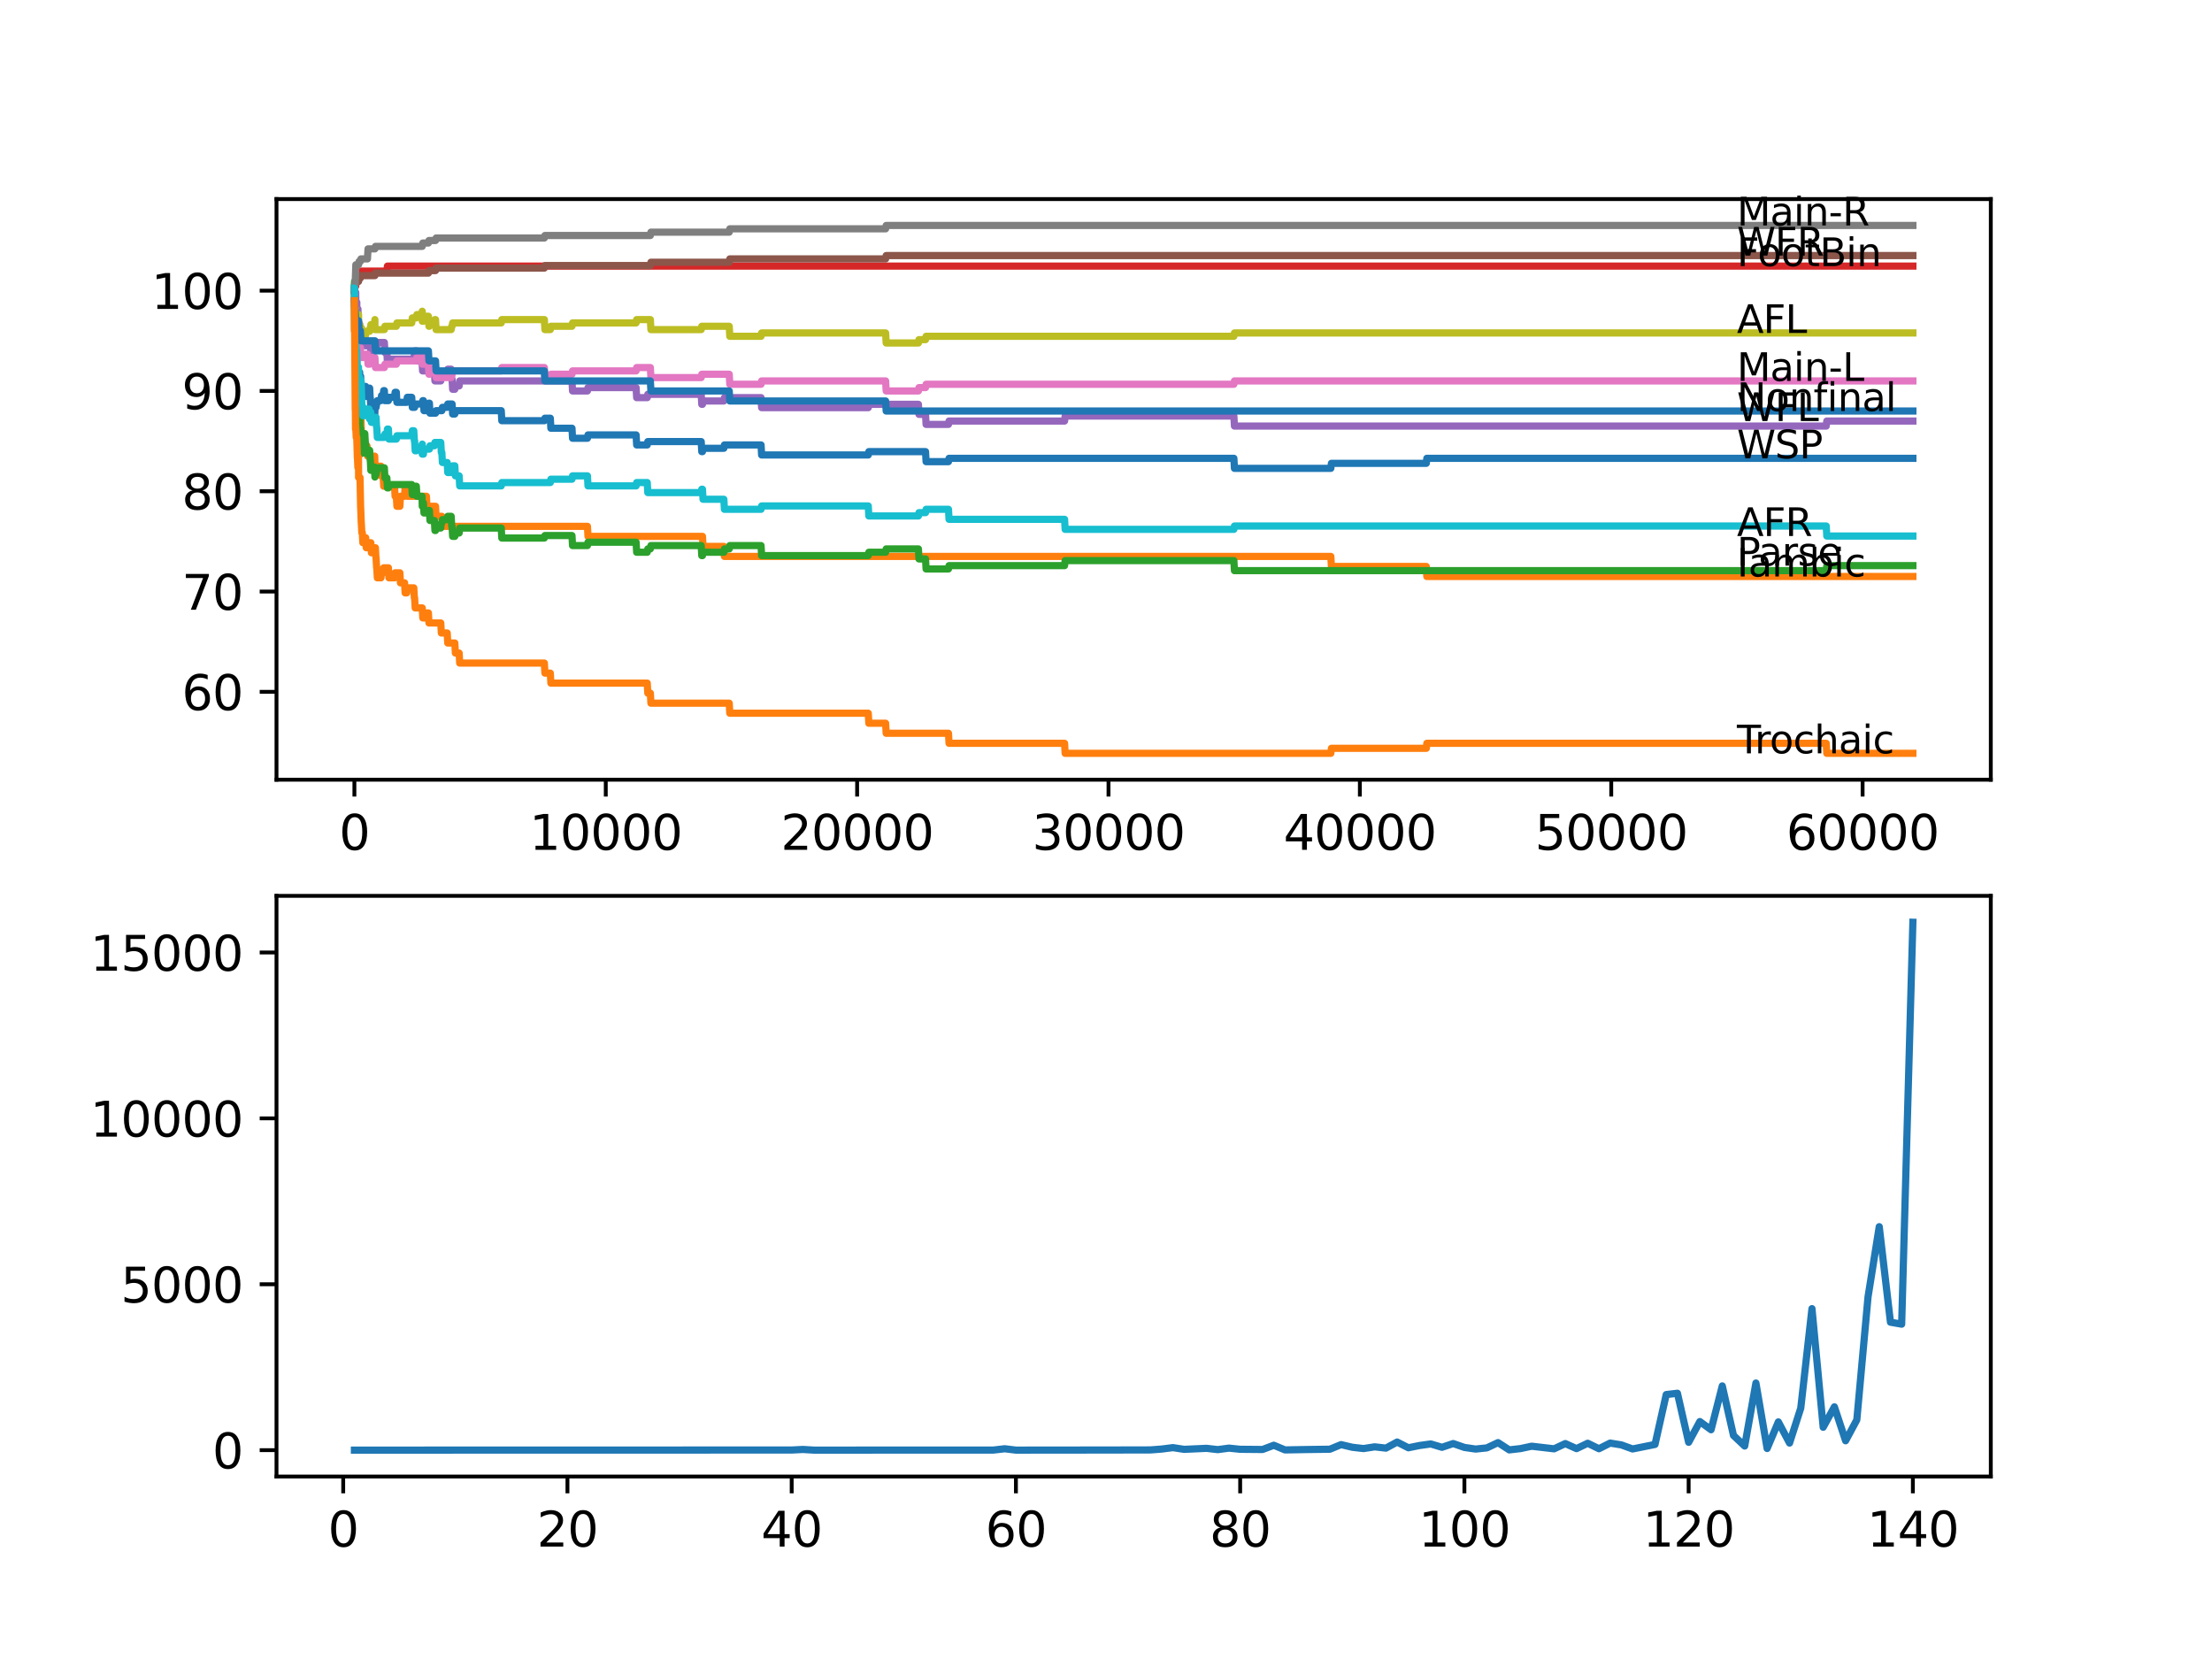 <?xml version="1.0" encoding="utf-8" standalone="no"?>
<!DOCTYPE svg PUBLIC "-//W3C//DTD SVG 1.1//EN"
  "http://www.w3.org/Graphics/SVG/1.1/DTD/svg11.dtd">
<svg xmlns:xlink="http://www.w3.org/1999/xlink" width="460.8pt" height="345.6pt" viewBox="0 0 460.8 345.6" xmlns="http://www.w3.org/2000/svg" version="1.1">
 <defs>
  <style type="text/css">*{stroke-linejoin: round; stroke-linecap: butt}</style>
 </defs>
 <g id="figure_1">
  <g id="patch_1">
   <path d="M 0 345.6 
L 460.8 345.6 
L 460.8 0 
L 0 0 
z
" style="fill: #ffffff"/>
  </g>
  <g id="axes_1">
   <g id="patch_2">
    <path d="M 57.6 162.432 
L 414.72 162.432 
L 414.72 41.472 
L 57.6 41.472 
z
" style="fill: #ffffff"/>
   </g>
   <g id="matplotlib.axis_1">
    <g id="xtick_1">
     <g id="line2d_1">
      <defs>
       <path id="m0fd66984e5" d="M 0 0 
L 0 3.5 
" style="stroke: #000000; stroke-width: 0.8"/>
      </defs>
      <g>
       <use xlink:href="#m0fd66984e5" x="73.827" y="162.432" style="stroke: #000000; stroke-width: 0.8"/>
      </g>
     </g>
     <g id="text_1">
      <!-- 0 -->
      <g transform="translate(70.646 177.03)scale(0.1 -0.1)">
       <defs>
        <path id="DejaVuSans-30" d="M 2034 4250 
Q 1547 4250 1301 3770 
Q 1056 3291 1056 2328 
Q 1056 1369 1301 889 
Q 1547 409 2034 409 
Q 2525 409 2770 889 
Q 3016 1369 3016 2328 
Q 3016 3291 2770 3770 
Q 2525 4250 2034 4250 
z
M 2034 4750 
Q 2819 4750 3233 4129 
Q 3647 3509 3647 2328 
Q 3647 1150 3233 529 
Q 2819 -91 2034 -91 
Q 1250 -91 836 529 
Q 422 1150 422 2328 
Q 422 3509 836 4129 
Q 1250 4750 2034 4750 
z
" transform="scale(0.016)"/>
       </defs>
       <use xlink:href="#DejaVuSans-30"/>
      </g>
     </g>
    </g>
    <g id="xtick_2">
     <g id="line2d_2">
      <g>
       <use xlink:href="#m0fd66984e5" x="126.192" y="162.432" style="stroke: #000000; stroke-width: 0.8"/>
      </g>
     </g>
     <g id="text_2">
      <!-- 10000 -->
      <g transform="translate(110.286 177.03)scale(0.1 -0.1)">
       <defs>
        <path id="DejaVuSans-31" d="M 794 531 
L 1825 531 
L 1825 4091 
L 703 3866 
L 703 4441 
L 1819 4666 
L 2450 4666 
L 2450 531 
L 3481 531 
L 3481 0 
L 794 0 
L 794 531 
z
" transform="scale(0.016)"/>
       </defs>
       <use xlink:href="#DejaVuSans-31"/>
       <use xlink:href="#DejaVuSans-30" x="63.623"/>
       <use xlink:href="#DejaVuSans-30" x="127.246"/>
       <use xlink:href="#DejaVuSans-30" x="190.869"/>
       <use xlink:href="#DejaVuSans-30" x="254.492"/>
      </g>
     </g>
    </g>
    <g id="xtick_3">
     <g id="line2d_3">
      <g>
       <use xlink:href="#m0fd66984e5" x="178.556" y="162.432" style="stroke: #000000; stroke-width: 0.8"/>
      </g>
     </g>
     <g id="text_3">
      <!-- 20000 -->
      <g transform="translate(162.65 177.03)scale(0.1 -0.1)">
       <defs>
        <path id="DejaVuSans-32" d="M 1228 531 
L 3431 531 
L 3431 0 
L 469 0 
L 469 531 
Q 828 903 1448 1529 
Q 2069 2156 2228 2338 
Q 2531 2678 2651 2914 
Q 2772 3150 2772 3378 
Q 2772 3750 2511 3984 
Q 2250 4219 1831 4219 
Q 1534 4219 1204 4116 
Q 875 4013 500 3803 
L 500 4441 
Q 881 4594 1212 4672 
Q 1544 4750 1819 4750 
Q 2544 4750 2975 4387 
Q 3406 4025 3406 3419 
Q 3406 3131 3298 2873 
Q 3191 2616 2906 2266 
Q 2828 2175 2409 1742 
Q 1991 1309 1228 531 
z
" transform="scale(0.016)"/>
       </defs>
       <use xlink:href="#DejaVuSans-32"/>
       <use xlink:href="#DejaVuSans-30" x="63.623"/>
       <use xlink:href="#DejaVuSans-30" x="127.246"/>
       <use xlink:href="#DejaVuSans-30" x="190.869"/>
       <use xlink:href="#DejaVuSans-30" x="254.492"/>
      </g>
     </g>
    </g>
    <g id="xtick_4">
     <g id="line2d_4">
      <g>
       <use xlink:href="#m0fd66984e5" x="230.921" y="162.432" style="stroke: #000000; stroke-width: 0.8"/>
      </g>
     </g>
     <g id="text_4">
      <!-- 30000 -->
      <g transform="translate(215.015 177.03)scale(0.1 -0.1)">
       <defs>
        <path id="DejaVuSans-33" d="M 2597 2516 
Q 3050 2419 3304 2112 
Q 3559 1806 3559 1356 
Q 3559 666 3084 287 
Q 2609 -91 1734 -91 
Q 1441 -91 1130 -33 
Q 819 25 488 141 
L 488 750 
Q 750 597 1062 519 
Q 1375 441 1716 441 
Q 2309 441 2620 675 
Q 2931 909 2931 1356 
Q 2931 1769 2642 2001 
Q 2353 2234 1838 2234 
L 1294 2234 
L 1294 2753 
L 1863 2753 
Q 2328 2753 2575 2939 
Q 2822 3125 2822 3475 
Q 2822 3834 2567 4026 
Q 2313 4219 1838 4219 
Q 1578 4219 1281 4162 
Q 984 4106 628 3988 
L 628 4550 
Q 988 4650 1302 4700 
Q 1616 4750 1894 4750 
Q 2613 4750 3031 4423 
Q 3450 4097 3450 3541 
Q 3450 3153 3228 2886 
Q 3006 2619 2597 2516 
z
" transform="scale(0.016)"/>
       </defs>
       <use xlink:href="#DejaVuSans-33"/>
       <use xlink:href="#DejaVuSans-30" x="63.623"/>
       <use xlink:href="#DejaVuSans-30" x="127.246"/>
       <use xlink:href="#DejaVuSans-30" x="190.869"/>
       <use xlink:href="#DejaVuSans-30" x="254.492"/>
      </g>
     </g>
    </g>
    <g id="xtick_5">
     <g id="line2d_5">
      <g>
       <use xlink:href="#m0fd66984e5" x="283.285" y="162.432" style="stroke: #000000; stroke-width: 0.8"/>
      </g>
     </g>
     <g id="text_5">
      <!-- 40000 -->
      <g transform="translate(267.379 177.03)scale(0.1 -0.1)">
       <defs>
        <path id="DejaVuSans-34" d="M 2419 4116 
L 825 1625 
L 2419 1625 
L 2419 4116 
z
M 2253 4666 
L 3047 4666 
L 3047 1625 
L 3713 1625 
L 3713 1100 
L 3047 1100 
L 3047 0 
L 2419 0 
L 2419 1100 
L 313 1100 
L 313 1709 
L 2253 4666 
z
" transform="scale(0.016)"/>
       </defs>
       <use xlink:href="#DejaVuSans-34"/>
       <use xlink:href="#DejaVuSans-30" x="63.623"/>
       <use xlink:href="#DejaVuSans-30" x="127.246"/>
       <use xlink:href="#DejaVuSans-30" x="190.869"/>
       <use xlink:href="#DejaVuSans-30" x="254.492"/>
      </g>
     </g>
    </g>
    <g id="xtick_6">
     <g id="line2d_6">
      <g>
       <use xlink:href="#m0fd66984e5" x="335.65" y="162.432" style="stroke: #000000; stroke-width: 0.8"/>
      </g>
     </g>
     <g id="text_6">
      <!-- 50000 -->
      <g transform="translate(319.744 177.03)scale(0.1 -0.1)">
       <defs>
        <path id="DejaVuSans-35" d="M 691 4666 
L 3169 4666 
L 3169 4134 
L 1269 4134 
L 1269 2991 
Q 1406 3038 1543 3061 
Q 1681 3084 1819 3084 
Q 2600 3084 3056 2656 
Q 3513 2228 3513 1497 
Q 3513 744 3044 326 
Q 2575 -91 1722 -91 
Q 1428 -91 1123 -41 
Q 819 9 494 109 
L 494 744 
Q 775 591 1075 516 
Q 1375 441 1709 441 
Q 2250 441 2565 725 
Q 2881 1009 2881 1497 
Q 2881 1984 2565 2268 
Q 2250 2553 1709 2553 
Q 1456 2553 1204 2497 
Q 953 2441 691 2322 
L 691 4666 
z
" transform="scale(0.016)"/>
       </defs>
       <use xlink:href="#DejaVuSans-35"/>
       <use xlink:href="#DejaVuSans-30" x="63.623"/>
       <use xlink:href="#DejaVuSans-30" x="127.246"/>
       <use xlink:href="#DejaVuSans-30" x="190.869"/>
       <use xlink:href="#DejaVuSans-30" x="254.492"/>
      </g>
     </g>
    </g>
    <g id="xtick_7">
     <g id="line2d_7">
      <g>
       <use xlink:href="#m0fd66984e5" x="388.014" y="162.432" style="stroke: #000000; stroke-width: 0.8"/>
      </g>
     </g>
     <g id="text_7">
      <!-- 60000 -->
      <g transform="translate(372.108 177.03)scale(0.1 -0.1)">
       <defs>
        <path id="DejaVuSans-36" d="M 2113 2584 
Q 1688 2584 1439 2293 
Q 1191 2003 1191 1497 
Q 1191 994 1439 701 
Q 1688 409 2113 409 
Q 2538 409 2786 701 
Q 3034 994 3034 1497 
Q 3034 2003 2786 2293 
Q 2538 2584 2113 2584 
z
M 3366 4563 
L 3366 3988 
Q 3128 4100 2886 4159 
Q 2644 4219 2406 4219 
Q 1781 4219 1451 3797 
Q 1122 3375 1075 2522 
Q 1259 2794 1537 2939 
Q 1816 3084 2150 3084 
Q 2853 3084 3261 2657 
Q 3669 2231 3669 1497 
Q 3669 778 3244 343 
Q 2819 -91 2113 -91 
Q 1303 -91 875 529 
Q 447 1150 447 2328 
Q 447 3434 972 4092 
Q 1497 4750 2381 4750 
Q 2619 4750 2861 4703 
Q 3103 4656 3366 4563 
z
" transform="scale(0.016)"/>
       </defs>
       <use xlink:href="#DejaVuSans-36"/>
       <use xlink:href="#DejaVuSans-30" x="63.623"/>
       <use xlink:href="#DejaVuSans-30" x="127.246"/>
       <use xlink:href="#DejaVuSans-30" x="190.869"/>
       <use xlink:href="#DejaVuSans-30" x="254.492"/>
      </g>
     </g>
    </g>
   </g>
   <g id="matplotlib.axis_2">
    <g id="ytick_1">
     <g id="line2d_8">
      <defs>
       <path id="me32ba05199" d="M 0 0 
L -3.5 0 
" style="stroke: #000000; stroke-width: 0.8"/>
      </defs>
      <g>
       <use xlink:href="#me32ba05199" x="57.6" y="144.12" style="stroke: #000000; stroke-width: 0.8"/>
      </g>
     </g>
     <g id="text_8">
      <!-- 60 -->
      <g transform="translate(37.875 147.919)scale(0.1 -0.1)">
       <use xlink:href="#DejaVuSans-36"/>
       <use xlink:href="#DejaVuSans-30" x="63.623"/>
      </g>
     </g>
    </g>
    <g id="ytick_2">
     <g id="line2d_9">
      <g>
       <use xlink:href="#me32ba05199" x="57.6" y="123.227" style="stroke: #000000; stroke-width: 0.8"/>
      </g>
     </g>
     <g id="text_9">
      <!-- 70 -->
      <g transform="translate(37.875 127.027)scale(0.1 -0.1)">
       <defs>
        <path id="DejaVuSans-37" d="M 525 4666 
L 3525 4666 
L 3525 4397 
L 1831 0 
L 1172 0 
L 2766 4134 
L 525 4134 
L 525 4666 
z
" transform="scale(0.016)"/>
       </defs>
       <use xlink:href="#DejaVuSans-37"/>
       <use xlink:href="#DejaVuSans-30" x="63.623"/>
      </g>
     </g>
    </g>
    <g id="ytick_3">
     <g id="line2d_10">
      <g>
       <use xlink:href="#me32ba05199" x="57.6" y="102.335" style="stroke: #000000; stroke-width: 0.8"/>
      </g>
     </g>
     <g id="text_10">
      <!-- 80 -->
      <g transform="translate(37.875 106.134)scale(0.1 -0.1)">
       <defs>
        <path id="DejaVuSans-38" d="M 2034 2216 
Q 1584 2216 1326 1975 
Q 1069 1734 1069 1313 
Q 1069 891 1326 650 
Q 1584 409 2034 409 
Q 2484 409 2743 651 
Q 3003 894 3003 1313 
Q 3003 1734 2745 1975 
Q 2488 2216 2034 2216 
z
M 1403 2484 
Q 997 2584 770 2862 
Q 544 3141 544 3541 
Q 544 4100 942 4425 
Q 1341 4750 2034 4750 
Q 2731 4750 3128 4425 
Q 3525 4100 3525 3541 
Q 3525 3141 3298 2862 
Q 3072 2584 2669 2484 
Q 3125 2378 3379 2068 
Q 3634 1759 3634 1313 
Q 3634 634 3220 271 
Q 2806 -91 2034 -91 
Q 1263 -91 848 271 
Q 434 634 434 1313 
Q 434 1759 690 2068 
Q 947 2378 1403 2484 
z
M 1172 3481 
Q 1172 3119 1398 2916 
Q 1625 2713 2034 2713 
Q 2441 2713 2670 2916 
Q 2900 3119 2900 3481 
Q 2900 3844 2670 4047 
Q 2441 4250 2034 4250 
Q 1625 4250 1398 4047 
Q 1172 3844 1172 3481 
z
" transform="scale(0.016)"/>
       </defs>
       <use xlink:href="#DejaVuSans-38"/>
       <use xlink:href="#DejaVuSans-30" x="63.623"/>
      </g>
     </g>
    </g>
    <g id="ytick_4">
     <g id="line2d_11">
      <g>
       <use xlink:href="#me32ba05199" x="57.6" y="81.443" style="stroke: #000000; stroke-width: 0.8"/>
      </g>
     </g>
     <g id="text_11">
      <!-- 90 -->
      <g transform="translate(37.875 85.242)scale(0.1 -0.1)">
       <defs>
        <path id="DejaVuSans-39" d="M 703 97 
L 703 672 
Q 941 559 1184 500 
Q 1428 441 1663 441 
Q 2288 441 2617 861 
Q 2947 1281 2994 2138 
Q 2813 1869 2534 1725 
Q 2256 1581 1919 1581 
Q 1219 1581 811 2004 
Q 403 2428 403 3163 
Q 403 3881 828 4315 
Q 1253 4750 1959 4750 
Q 2769 4750 3195 4129 
Q 3622 3509 3622 2328 
Q 3622 1225 3098 567 
Q 2575 -91 1691 -91 
Q 1453 -91 1209 -44 
Q 966 3 703 97 
z
M 1959 2075 
Q 2384 2075 2632 2365 
Q 2881 2656 2881 3163 
Q 2881 3666 2632 3958 
Q 2384 4250 1959 4250 
Q 1534 4250 1286 3958 
Q 1038 3666 1038 3163 
Q 1038 2656 1286 2365 
Q 1534 2075 1959 2075 
z
" transform="scale(0.016)"/>
       </defs>
       <use xlink:href="#DejaVuSans-39"/>
       <use xlink:href="#DejaVuSans-30" x="63.623"/>
      </g>
     </g>
    </g>
    <g id="ytick_5">
     <g id="line2d_12">
      <g>
       <use xlink:href="#me32ba05199" x="57.6" y="60.55" style="stroke: #000000; stroke-width: 0.8"/>
      </g>
     </g>
     <g id="text_12">
      <!-- 100 -->
      <g transform="translate(31.512 64.349)scale(0.1 -0.1)">
       <use xlink:href="#DejaVuSans-31"/>
       <use xlink:href="#DejaVuSans-30" x="63.623"/>
       <use xlink:href="#DejaVuSans-30" x="127.246"/>
      </g>
     </g>
    </g>
   </g>
   <g id="line2d_13">
    <path d="M 73.833 60.55 
L 73.838 60.55 
L 73.854 59.332 
L 73.896 64.485 
L 73.917 63.44 
L 74.032 71.275 
L 74.042 70.23 
L 74.047 70.23 
L 74.053 69.534 
L 74.1 77.195 
L 74.105 77.195 
L 74.11 77.195 
L 74.157 74.061 
L 74.225 75.453 
L 74.314 75.453 
L 74.325 74.061 
L 74.335 78.239 
L 74.409 77.543 
L 74.43 77.543 
L 74.545 79.632 
L 74.555 79.632 
L 74.676 77.543 
L 74.922 77.543 
L 74.964 79.632 
L 75.032 78.936 
L 75.074 78.936 
L 75.137 78.413 
L 75.142 80.502 
L 75.168 80.502 
L 75.189 80.502 
L 75.21 79.458 
L 75.215 81.547 
L 75.294 81.547 
L 75.87 81.547 
L 75.985 80.502 
L 76.179 80.502 
L 76.294 82.592 
L 76.467 82.592 
L 76.582 81.547 
L 76.87 81.547 
L 76.985 80.851 
L 77.006 80.851 
L 77.121 82.94 
L 77.147 82.94 
L 77.252 85.029 
L 77.257 84.333 
L 78.027 84.333 
L 78.064 86.422 
L 78.137 84.855 
L 78.341 84.855 
L 78.457 84.159 
L 78.488 84.159 
L 78.603 83.462 
L 79.362 83.462 
L 79.478 82.418 
L 79.818 82.418 
L 79.933 81.373 
L 80.069 81.373 
L 80.185 83.462 
L 80.912 83.462 
L 81.028 82.766 
L 82.19 82.766 
L 82.305 81.721 
L 82.567 81.721 
L 82.682 83.81 
L 84.73 83.81 
L 84.845 82.766 
L 85.772 82.766 
L 85.887 84.855 
L 86.374 84.855 
L 86.489 84.159 
L 87.961 84.159 
L 88.076 83.462 
L 88.207 83.462 
L 88.322 85.551 
L 88.83 85.551 
L 88.945 84.507 
L 89.244 84.507 
L 89.359 83.985 
L 89.453 83.985 
L 89.568 86.074 
L 90.731 86.074 
L 90.846 85.551 
L 92.045 85.551 
L 92.16 84.855 
L 93.16 84.855 
L 93.276 84.159 
L 94.176 84.159 
L 94.292 86.248 
L 94.747 86.248 
L 94.862 85.551 
L 104.419 85.551 
L 104.534 87.641 
L 113.399 87.641 
L 113.515 87.118 
L 114.64 87.118 
L 114.756 89.208 
L 119.154 89.208 
L 119.269 91.297 
L 122.375 91.297 
L 122.49 90.6 
L 132.512 90.6 
L 132.628 92.69 
L 134.832 92.69 
L 134.947 91.993 
L 146.075 91.993 
L 146.19 94.083 
L 146.337 94.083 
L 146.452 93.386 
L 150.793 93.386 
L 150.908 92.69 
L 158.543 92.69 
L 158.658 94.779 
L 180.876 94.779 
L 180.991 94.083 
L 192.805 94.083 
L 192.92 96.172 
L 197.586 96.172 
L 197.701 95.475 
L 257.04 95.475 
L 257.156 97.565 
L 277.237 97.565 
L 277.353 96.52 
L 297.12 96.52 
L 297.235 95.475 
L 398.487 95.475 
L 398.487 95.475 
" clip-path="url(#pbbe4f47144)" style="fill: none; stroke: #1f77b4; stroke-width: 1.5; stroke-linecap: square"/>
   </g>
   <g id="line2d_14">
    <path d="M 73.833 60.028 
L 73.838 60.028 
L 73.958 71.345 
L 73.969 69.255 
L 74.006 69.255 
L 74.142 79.702 
L 74.152 79.702 
L 74.205 85.969 
L 74.273 83.88 
L 74.377 83.88 
L 74.383 85.969 
L 74.466 81.094 
L 74.477 81.094 
L 74.487 81.094 
L 74.608 85.273 
L 74.65 85.273 
L 74.765 87.362 
L 74.917 87.362 
L 75 91.541 
L 75.032 89.451 
L 75.063 89.451 
L 75.178 87.362 
L 75.189 87.362 
L 75.309 91.541 
L 75.87 91.541 
L 75.985 93.63 
L 76.179 93.63 
L 76.294 92.933 
L 76.467 92.933 
L 76.582 95.023 
L 78.064 95.023 
L 78.184 99.201 
L 78.2 99.201 
L 78.315 97.112 
L 79.362 97.112 
L 79.478 99.201 
L 79.818 99.201 
L 79.933 101.29 
L 82.19 101.29 
L 82.305 103.38 
L 82.567 103.38 
L 82.682 105.469 
L 83.3 105.469 
L 83.415 103.38 
L 84.279 103.38 
L 84.395 101.29 
L 84.73 101.29 
L 84.845 103.38 
L 88.83 103.38 
L 88.945 105.469 
L 90.731 105.469 
L 90.846 107.558 
L 92.045 107.558 
L 92.16 109.647 
L 122.375 109.647 
L 122.49 111.737 
L 146.337 111.737 
L 146.452 113.826 
L 150.793 113.826 
L 150.908 115.915 
L 277.237 115.915 
L 277.353 118.004 
L 297.12 118.004 
L 297.235 120.094 
L 398.487 120.094 
L 398.487 120.094 
" clip-path="url(#pbbe4f47144)" style="fill: none; stroke: #ff7f0e; stroke-width: 1.5; stroke-linecap: square"/>
   </g>
   <g id="line2d_15">
    <path d="M 73.833 60.55 
L 73.859 58.635 
L 73.89 65.251 
L 73.99 68.385 
L 73.927 64.206 
L 74.006 67.688 
L 74.026 67.166 
L 74.058 70.648 
L 74.068 70.648 
L 74.184 78.309 
L 74.194 77.612 
L 74.314 77.612 
L 74.325 76.22 
L 74.335 80.398 
L 74.409 79.702 
L 74.43 79.702 
L 74.555 85.969 
L 74.566 85.969 
L 74.681 90.148 
L 74.796 88.407 
L 74.917 88.407 
L 74.922 86.318 
L 74.98 89.8 
L 75.021 89.8 
L 75.074 89.8 
L 75.137 89.277 
L 75.142 91.367 
L 75.168 91.367 
L 75.21 91.367 
L 75.262 94.5 
L 75.32 91.367 
L 75.472 91.367 
L 75.587 90.322 
L 75.995 90.322 
L 76.111 92.411 
L 76.179 92.411 
L 76.294 94.5 
L 76.87 94.5 
L 76.985 93.804 
L 77.006 93.804 
L 77.121 95.893 
L 77.147 95.893 
L 77.252 97.982 
L 77.257 97.286 
L 78.027 97.286 
L 78.1 99.375 
L 78.137 98.853 
L 78.341 98.853 
L 78.457 98.157 
L 78.488 98.157 
L 78.603 97.46 
L 80.069 97.46 
L 80.185 99.549 
L 80.593 99.549 
L 80.708 101.639 
L 80.912 101.639 
L 81.028 100.942 
L 85.772 100.942 
L 85.887 103.031 
L 86.201 103.031 
L 86.316 101.987 
L 86.374 101.987 
L 86.489 101.29 
L 86.73 101.29 
L 86.845 103.38 
L 87.919 103.38 
L 87.961 105.469 
L 88.029 104.772 
L 88.207 104.772 
L 88.322 106.862 
L 89.244 106.862 
L 89.359 106.339 
L 89.453 106.339 
L 89.568 108.429 
L 90.49 108.429 
L 90.605 110.518 
L 90.731 110.518 
L 90.846 109.996 
L 91.82 109.996 
L 91.935 108.951 
L 92.045 108.951 
L 92.16 108.255 
L 93.16 108.255 
L 93.276 107.558 
L 93.988 107.558 
L 94.103 109.647 
L 94.176 109.647 
L 94.292 111.737 
L 94.747 111.737 
L 94.862 111.04 
L 95.648 111.04 
L 95.763 109.996 
L 104.419 109.996 
L 104.534 112.085 
L 113.399 112.085 
L 113.515 111.563 
L 119.154 111.563 
L 119.269 113.652 
L 122.375 113.652 
L 122.49 112.955 
L 132.512 112.955 
L 132.628 115.045 
L 134.832 115.045 
L 134.947 114.348 
L 135.481 114.348 
L 135.597 113.652 
L 146.075 113.652 
L 146.19 115.741 
L 146.337 115.741 
L 146.452 115.045 
L 150.793 115.045 
L 150.908 114.348 
L 151.913 114.348 
L 152.029 113.652 
L 158.543 113.652 
L 158.658 115.741 
L 180.876 115.741 
L 180.991 115.045 
L 184.489 115.045 
L 184.605 114.348 
L 191.323 114.348 
L 191.438 116.437 
L 192.805 116.437 
L 192.92 118.527 
L 197.586 118.527 
L 197.701 117.83 
L 221.773 117.83 
L 221.888 116.786 
L 257.04 116.786 
L 257.156 118.875 
L 380.437 118.875 
L 380.552 117.83 
L 398.487 117.83 
L 398.487 117.83 
" clip-path="url(#pbbe4f47144)" style="fill: none; stroke: #2ca02c; stroke-width: 1.5; stroke-linecap: square"/>
   </g>
   <g id="line2d_16">
    <path d="M 73.833 60.55 
L 73.859 60.55 
L 73.979 59.61 
L 74.105 59.61 
L 74.22 58.565 
L 74.566 58.565 
L 74.681 57.521 
L 75.241 57.521 
L 75.357 56.476 
L 80.593 56.476 
L 80.708 55.432 
L 398.487 55.432 
L 398.487 55.432 
" clip-path="url(#pbbe4f47144)" style="fill: none; stroke: #d62728; stroke-width: 1.5; stroke-linecap: square"/>
   </g>
   <g id="line2d_17">
    <path d="M 73.833 62.639 
L 73.843 62.639 
L 73.869 64.206 
L 73.964 61.421 
L 74.006 61.421 
L 74.105 60.898 
L 74.184 65.077 
L 74.22 64.381 
L 74.314 64.381 
L 74.33 62.988 
L 74.335 65.077 
L 74.424 64.381 
L 74.566 64.381 
L 74.681 68.559 
L 74.796 67.514 
L 74.922 67.514 
L 75.037 70.996 
L 75.215 70.996 
L 75.241 69.952 
L 75.247 72.041 
L 75.325 70.996 
L 75.472 70.996 
L 75.587 69.952 
L 75.995 69.952 
L 76.111 72.041 
L 76.87 72.041 
L 76.985 71.345 
L 77.147 71.345 
L 77.252 73.434 
L 77.257 72.737 
L 78.341 72.737 
L 78.457 72.041 
L 78.488 72.041 
L 78.603 71.345 
L 80.069 71.345 
L 80.185 73.434 
L 80.593 73.434 
L 80.708 75.523 
L 80.912 75.523 
L 81.028 74.827 
L 86.201 74.827 
L 86.316 73.782 
L 86.374 73.782 
L 86.489 73.086 
L 86.73 73.086 
L 86.845 75.175 
L 87.919 75.175 
L 88.034 77.264 
L 90.49 77.264 
L 90.605 79.353 
L 91.82 79.353 
L 91.935 78.309 
L 92.045 78.309 
L 92.16 77.612 
L 93.16 77.612 
L 93.276 76.916 
L 93.988 76.916 
L 94.103 79.005 
L 94.176 79.005 
L 94.292 81.094 
L 94.747 81.094 
L 94.862 80.398 
L 95.648 80.398 
L 95.763 79.353 
L 119.154 79.353 
L 119.269 81.443 
L 122.375 81.443 
L 122.49 80.746 
L 132.512 80.746 
L 132.628 82.835 
L 134.832 82.835 
L 134.947 82.139 
L 146.075 82.139 
L 146.19 84.228 
L 146.337 84.228 
L 146.452 83.532 
L 150.793 83.532 
L 150.908 82.835 
L 158.543 82.835 
L 158.658 84.925 
L 180.876 84.925 
L 180.991 84.228 
L 191.323 84.228 
L 191.438 86.318 
L 192.805 86.318 
L 192.92 88.407 
L 197.586 88.407 
L 197.701 87.71 
L 221.773 87.71 
L 221.888 86.666 
L 257.04 86.666 
L 257.156 88.755 
L 380.437 88.755 
L 380.552 87.71 
L 398.487 87.71 
L 398.487 87.71 
" clip-path="url(#pbbe4f47144)" style="fill: none; stroke: #9467bd; stroke-width: 1.5; stroke-linecap: square"/>
   </g>
   <g id="line2d_18">
    <path d="M 73.833 60.028 
L 73.948 59.332 
L 73.99 59.332 
L 74.105 58.635 
L 74.697 58.635 
L 74.812 57.939 
L 75.074 57.939 
L 75.189 57.416 
L 78.1 57.416 
L 78.216 56.894 
L 89.244 56.894 
L 89.359 56.372 
L 90.731 56.372 
L 90.846 55.849 
L 113.399 55.849 
L 113.515 55.327 
L 135.481 55.327 
L 135.597 54.631 
L 151.913 54.631 
L 152.029 53.934 
L 184.489 53.934 
L 184.605 53.238 
L 398.487 53.238 
L 398.487 53.238 
" clip-path="url(#pbbe4f47144)" style="fill: none; stroke: #8c564b; stroke-width: 1.5; stroke-linecap: square"/>
   </g>
   <g id="line2d_19">
    <path d="M 73.833 62.639 
L 73.854 68.907 
L 73.948 66.122 
L 73.985 66.122 
L 74.095 75.175 
L 74.115 74.479 
L 74.121 74.479 
L 74.236 73.782 
L 74.33 73.782 
L 74.445 73.086 
L 74.524 73.086 
L 74.639 72.389 
L 74.644 72.389 
L 74.697 71.693 
L 74.702 73.782 
L 74.744 73.782 
L 74.922 73.782 
L 75.042 72.389 
L 75.074 72.389 
L 75.189 74.479 
L 75.995 74.479 
L 76.111 73.782 
L 76.55 73.782 
L 76.666 75.871 
L 77.006 75.871 
L 77.121 75.175 
L 77.147 75.175 
L 77.263 74.479 
L 78.1 74.479 
L 78.216 76.568 
L 80.069 76.568 
L 80.185 75.871 
L 82.567 75.871 
L 82.682 75.175 
L 86.73 75.175 
L 86.845 74.479 
L 87.919 74.479 
L 87.961 73.782 
L 87.966 75.871 
L 88.018 75.871 
L 89.244 75.871 
L 89.359 77.961 
L 89.453 77.961 
L 89.568 77.264 
L 90.49 77.264 
L 90.605 76.568 
L 90.731 76.568 
L 90.846 78.657 
L 93.988 78.657 
L 94.103 77.961 
L 94.176 77.961 
L 94.292 77.264 
L 104.419 77.264 
L 104.534 76.568 
L 113.399 76.568 
L 113.515 78.657 
L 114.64 78.657 
L 114.756 77.961 
L 119.154 77.961 
L 119.269 77.264 
L 132.512 77.264 
L 132.628 76.568 
L 135.481 76.568 
L 135.597 78.657 
L 146.075 78.657 
L 146.19 77.961 
L 151.913 77.961 
L 152.029 80.05 
L 158.543 80.05 
L 158.658 79.353 
L 184.489 79.353 
L 184.605 81.443 
L 191.323 81.443 
L 191.438 80.746 
L 192.805 80.746 
L 192.92 80.05 
L 257.04 80.05 
L 257.156 79.353 
L 398.487 79.353 
L 398.487 79.353 
" clip-path="url(#pbbe4f47144)" style="fill: none; stroke: #e377c2; stroke-width: 1.5; stroke-linecap: square"/>
   </g>
   <g id="line2d_20">
    <path d="M 73.833 60.028 
L 73.948 59.332 
L 73.985 59.332 
L 74.126 55.153 
L 74.697 55.153 
L 74.812 54.457 
L 75.074 54.457 
L 75.189 53.934 
L 76.55 53.934 
L 76.666 51.845 
L 78.1 51.845 
L 78.216 51.323 
L 87.961 51.323 
L 88.076 50.626 
L 89.244 50.626 
L 89.359 50.104 
L 90.731 50.104 
L 90.846 49.582 
L 113.399 49.582 
L 113.515 49.059 
L 135.481 49.059 
L 135.597 48.363 
L 151.913 48.363 
L 152.029 47.667 
L 184.489 47.667 
L 184.605 46.97 
L 398.487 46.97 
L 398.487 46.97 
" clip-path="url(#pbbe4f47144)" style="fill: none; stroke: #7f7f7f; stroke-width: 1.5; stroke-linecap: square"/>
   </g>
   <g id="line2d_21">
    <path d="M 73.833 62.639 
L 73.854 68.907 
L 73.953 66.574 
L 73.99 64.137 
L 74.053 67.619 
L 74.063 66.226 
L 74.068 66.226 
L 74.074 65.181 
L 74.157 70.056 
L 74.163 69.36 
L 74.325 69.36 
L 74.445 66.922 
L 74.524 66.922 
L 74.639 66.226 
L 74.644 66.226 
L 74.697 65.53 
L 74.702 67.619 
L 74.744 67.619 
L 74.917 67.619 
L 74.922 69.708 
L 75.027 68.315 
L 75.074 68.315 
L 75.137 70.404 
L 75.184 69.36 
L 75.21 69.36 
L 75.299 68.315 
L 75.304 70.404 
L 75.315 70.404 
L 75.995 70.404 
L 76.111 69.708 
L 76.179 69.708 
L 76.294 69.012 
L 77.006 69.012 
L 77.121 68.315 
L 77.147 68.315 
L 77.263 67.619 
L 78.027 67.619 
L 78.1 66.574 
L 78.106 68.663 
L 78.132 68.663 
L 80.069 68.663 
L 80.185 67.967 
L 82.567 67.967 
L 82.682 67.271 
L 85.772 67.271 
L 85.887 66.226 
L 86.73 66.226 
L 86.845 65.53 
L 87.919 65.53 
L 87.961 64.833 
L 87.966 66.922 
L 88.018 66.922 
L 88.207 66.922 
L 88.322 65.878 
L 89.244 65.878 
L 89.359 67.967 
L 89.453 67.967 
L 89.568 67.271 
L 90.49 67.271 
L 90.605 66.574 
L 90.731 66.574 
L 90.846 68.663 
L 93.988 68.663 
L 94.103 67.967 
L 94.176 67.967 
L 94.292 67.271 
L 104.419 67.271 
L 104.534 66.574 
L 113.399 66.574 
L 113.515 68.663 
L 114.64 68.663 
L 114.756 67.967 
L 119.154 67.967 
L 119.269 67.271 
L 132.512 67.271 
L 132.628 66.574 
L 135.481 66.574 
L 135.597 68.663 
L 146.075 68.663 
L 146.19 67.967 
L 151.913 67.967 
L 152.029 70.056 
L 158.543 70.056 
L 158.658 69.36 
L 184.489 69.36 
L 184.605 71.449 
L 191.323 71.449 
L 191.438 70.753 
L 192.805 70.753 
L 192.92 70.056 
L 257.04 70.056 
L 257.156 69.36 
L 398.487 69.36 
L 398.487 69.36 
" clip-path="url(#pbbe4f47144)" style="fill: none; stroke: #bcbd22; stroke-width: 1.5; stroke-linecap: square"/>
   </g>
   <g id="line2d_22">
    <path d="M 73.833 60.028 
L 73.838 60.028 
L 73.932 70.23 
L 73.969 68.489 
L 73.974 68.489 
L 74.006 66.748 
L 74.053 70.23 
L 74.074 67.793 
L 74.194 73.016 
L 74.314 73.016 
L 74.43 77.543 
L 74.435 76.846 
L 74.519 76.846 
L 74.524 78.936 
L 74.629 77.195 
L 74.644 77.195 
L 74.681 76.498 
L 74.686 78.587 
L 74.744 78.587 
L 74.917 78.587 
L 74.974 82.069 
L 75.032 81.373 
L 75.137 81.373 
L 75.215 79.284 
L 75.252 80.328 
L 75.262 80.328 
L 75.383 84.507 
L 75.472 84.507 
L 75.587 86.596 
L 75.995 86.596 
L 76.111 85.9 
L 76.179 85.9 
L 76.294 85.203 
L 76.87 85.203 
L 76.985 87.293 
L 77.006 87.293 
L 77.121 86.596 
L 77.147 86.596 
L 77.252 85.9 
L 77.367 87.989 
L 78.027 87.989 
L 78.142 86.944 
L 78.341 86.944 
L 78.457 89.034 
L 78.488 89.034 
L 78.603 91.123 
L 80.069 91.123 
L 80.185 90.426 
L 80.593 90.426 
L 80.708 89.382 
L 80.912 89.382 
L 81.028 91.471 
L 82.567 91.471 
L 82.682 90.775 
L 85.772 90.775 
L 85.887 89.73 
L 86.201 89.73 
L 86.316 91.819 
L 86.374 91.819 
L 86.489 93.908 
L 86.73 93.908 
L 86.845 93.212 
L 87.919 93.212 
L 87.961 92.516 
L 87.966 94.605 
L 88.018 94.605 
L 88.207 94.605 
L 88.322 93.56 
L 89.453 93.56 
L 89.568 92.864 
L 90.49 92.864 
L 90.605 92.167 
L 91.82 92.167 
L 91.935 94.257 
L 92.045 94.257 
L 92.16 96.346 
L 93.16 96.346 
L 93.276 98.435 
L 93.988 98.435 
L 94.103 97.739 
L 94.176 97.739 
L 94.292 97.042 
L 94.747 97.042 
L 94.862 99.132 
L 95.648 99.132 
L 95.763 101.221 
L 104.419 101.221 
L 104.534 100.524 
L 114.64 100.524 
L 114.756 99.828 
L 119.154 99.828 
L 119.269 99.132 
L 122.375 99.132 
L 122.49 101.221 
L 132.512 101.221 
L 132.628 100.524 
L 134.832 100.524 
L 134.947 102.614 
L 146.075 102.614 
L 146.19 101.917 
L 146.337 101.917 
L 146.452 104.006 
L 150.793 104.006 
L 150.908 106.096 
L 158.543 106.096 
L 158.658 105.399 
L 180.876 105.399 
L 180.991 107.488 
L 191.323 107.488 
L 191.438 106.792 
L 192.805 106.792 
L 192.92 106.096 
L 197.586 106.096 
L 197.701 108.185 
L 221.773 108.185 
L 221.888 110.274 
L 257.04 110.274 
L 257.156 109.578 
L 380.437 109.578 
L 380.552 111.667 
L 398.487 111.667 
L 398.487 111.667 
" clip-path="url(#pbbe4f47144)" style="fill: none; stroke: #17becf; stroke-width: 1.5; stroke-linecap: square"/>
   </g>
   <g id="line2d_23">
    <path d="M 73.833 62.639 
L 73.948 64.729 
L 73.99 64.729 
L 74.105 66.818 
L 74.697 66.818 
L 74.812 68.907 
L 75.074 68.907 
L 75.189 70.996 
L 78.1 70.996 
L 78.216 73.086 
L 89.244 73.086 
L 89.359 75.175 
L 90.731 75.175 
L 90.846 77.264 
L 113.399 77.264 
L 113.515 79.353 
L 135.481 79.353 
L 135.597 81.443 
L 151.913 81.443 
L 152.029 83.532 
L 184.489 83.532 
L 184.605 85.621 
L 398.487 85.621 
L 398.487 85.621 
" clip-path="url(#pbbe4f47144)" style="fill: none; stroke: #1f77b4; stroke-width: 1.5; stroke-linecap: square"/>
   </g>
   <g id="line2d_24">
    <path d="M 73.833 62.639 
L 74 85.377 
L 74.006 85.377 
L 74.026 84.855 
L 74.063 89.382 
L 74.079 88.685 
L 74.095 88.685 
L 74.21 91.123 
L 74.32 91.123 
L 74.44 95.301 
L 74.461 95.301 
L 74.555 97.39 
L 74.571 96.346 
L 74.65 96.346 
L 74.681 95.301 
L 74.702 99.48 
L 74.744 99.48 
L 75 99.48 
L 75.126 105.747 
L 75.137 105.747 
L 75.252 108.881 
L 75.262 108.881 
L 75.377 110.971 
L 75.472 110.971 
L 75.587 113.06 
L 75.87 113.06 
L 75.985 112.015 
L 76.179 112.015 
L 76.294 114.104 
L 76.467 114.104 
L 76.582 113.06 
L 77.252 113.06 
L 77.367 115.149 
L 78.064 115.149 
L 78.179 114.104 
L 78.2 114.104 
L 78.315 116.194 
L 78.341 116.194 
L 78.457 118.283 
L 78.488 118.283 
L 78.603 120.372 
L 79.362 120.372 
L 79.478 119.328 
L 79.818 119.328 
L 79.933 118.283 
L 80.912 118.283 
L 81.028 120.372 
L 82.19 120.372 
L 82.305 119.328 
L 83.3 119.328 
L 83.415 121.417 
L 84.279 121.417 
L 84.395 123.506 
L 84.73 123.506 
L 84.845 122.461 
L 86.201 122.461 
L 86.316 124.551 
L 86.374 124.551 
L 86.489 126.64 
L 87.961 126.64 
L 88.076 128.729 
L 88.83 128.729 
L 88.945 127.684 
L 89.244 127.684 
L 89.359 129.774 
L 91.82 129.774 
L 91.935 131.863 
L 93.16 131.863 
L 93.276 133.952 
L 94.747 133.952 
L 94.862 136.041 
L 95.648 136.041 
L 95.763 138.131 
L 113.399 138.131 
L 113.515 140.22 
L 114.64 140.22 
L 114.756 142.309 
L 134.832 142.309 
L 134.947 144.398 
L 135.481 144.398 
L 135.597 146.488 
L 151.913 146.488 
L 152.029 148.577 
L 180.876 148.577 
L 180.991 150.666 
L 184.489 150.666 
L 184.605 152.755 
L 197.586 152.755 
L 197.701 154.845 
L 221.773 154.845 
L 221.888 156.934 
L 277.237 156.934 
L 277.353 155.889 
L 297.12 155.889 
L 297.235 154.845 
L 380.437 154.845 
L 380.552 156.934 
L 398.487 156.934 
L 398.487 156.934 
" clip-path="url(#pbbe4f47144)" style="fill: none; stroke: #ff7f0e; stroke-width: 1.5; stroke-linecap: square"/>
   </g>
   <g id="patch_3">
    <path d="M 57.6 162.432 
L 57.6 41.472 
" style="fill: none; stroke: #000000; stroke-width: 0.8; stroke-linejoin: miter; stroke-linecap: square"/>
   </g>
   <g id="patch_4">
    <path d="M 414.72 162.432 
L 414.72 41.472 
" style="fill: none; stroke: #000000; stroke-width: 0.8; stroke-linejoin: miter; stroke-linecap: square"/>
   </g>
   <g id="patch_5">
    <path d="M 57.6 162.432 
L 414.72 162.432 
" style="fill: none; stroke: #000000; stroke-width: 0.8; stroke-linejoin: miter; stroke-linecap: square"/>
   </g>
   <g id="patch_6">
    <path d="M 57.6 41.472 
L 414.72 41.472 
" style="fill: none; stroke: #000000; stroke-width: 0.8; stroke-linejoin: miter; stroke-linecap: square"/>
   </g>
   <g id="text_13">
    <!-- WSP -->
    <g transform="translate(361.832 95.475)scale(0.08 -0.08)">
     <defs>
      <path id="DejaVuSans-57" d="M 213 4666 
L 850 4666 
L 1831 722 
L 2809 4666 
L 3519 4666 
L 4500 722 
L 5478 4666 
L 6119 4666 
L 4947 0 
L 4153 0 
L 3169 4050 
L 2175 0 
L 1381 0 
L 213 4666 
z
" transform="scale(0.016)"/>
      <path id="DejaVuSans-53" d="M 3425 4513 
L 3425 3897 
Q 3066 4069 2747 4153 
Q 2428 4238 2131 4238 
Q 1616 4238 1336 4038 
Q 1056 3838 1056 3469 
Q 1056 3159 1242 3001 
Q 1428 2844 1947 2747 
L 2328 2669 
Q 3034 2534 3370 2195 
Q 3706 1856 3706 1288 
Q 3706 609 3251 259 
Q 2797 -91 1919 -91 
Q 1588 -91 1214 -16 
Q 841 59 441 206 
L 441 856 
Q 825 641 1194 531 
Q 1563 422 1919 422 
Q 2459 422 2753 634 
Q 3047 847 3047 1241 
Q 3047 1584 2836 1778 
Q 2625 1972 2144 2069 
L 1759 2144 
Q 1053 2284 737 2584 
Q 422 2884 422 3419 
Q 422 4038 858 4394 
Q 1294 4750 2059 4750 
Q 2388 4750 2728 4690 
Q 3069 4631 3425 4513 
z
" transform="scale(0.016)"/>
      <path id="DejaVuSans-50" d="M 1259 4147 
L 1259 2394 
L 2053 2394 
Q 2494 2394 2734 2622 
Q 2975 2850 2975 3272 
Q 2975 3691 2734 3919 
Q 2494 4147 2053 4147 
L 1259 4147 
z
M 628 4666 
L 2053 4666 
Q 2838 4666 3239 4311 
Q 3641 3956 3641 3272 
Q 3641 2581 3239 2228 
Q 2838 1875 2053 1875 
L 1259 1875 
L 1259 0 
L 628 0 
L 628 4666 
z
" transform="scale(0.016)"/>
     </defs>
     <use xlink:href="#DejaVuSans-57"/>
     <use xlink:href="#DejaVuSans-53" x="98.877"/>
     <use xlink:href="#DejaVuSans-50" x="162.354"/>
    </g>
   </g>
   <g id="text_14">
    <!-- Iambic -->
    <g transform="translate(361.832 120.094)scale(0.08 -0.08)">
     <defs>
      <path id="DejaVuSans-49" d="M 628 4666 
L 1259 4666 
L 1259 0 
L 628 0 
L 628 4666 
z
" transform="scale(0.016)"/>
      <path id="DejaVuSans-61" d="M 2194 1759 
Q 1497 1759 1228 1600 
Q 959 1441 959 1056 
Q 959 750 1161 570 
Q 1363 391 1709 391 
Q 2188 391 2477 730 
Q 2766 1069 2766 1631 
L 2766 1759 
L 2194 1759 
z
M 3341 1997 
L 3341 0 
L 2766 0 
L 2766 531 
Q 2569 213 2275 61 
Q 1981 -91 1556 -91 
Q 1019 -91 701 211 
Q 384 513 384 1019 
Q 384 1609 779 1909 
Q 1175 2209 1959 2209 
L 2766 2209 
L 2766 2266 
Q 2766 2663 2505 2880 
Q 2244 3097 1772 3097 
Q 1472 3097 1187 3025 
Q 903 2953 641 2809 
L 641 3341 
Q 956 3463 1253 3523 
Q 1550 3584 1831 3584 
Q 2591 3584 2966 3190 
Q 3341 2797 3341 1997 
z
" transform="scale(0.016)"/>
      <path id="DejaVuSans-6d" d="M 3328 2828 
Q 3544 3216 3844 3400 
Q 4144 3584 4550 3584 
Q 5097 3584 5394 3201 
Q 5691 2819 5691 2113 
L 5691 0 
L 5113 0 
L 5113 2094 
Q 5113 2597 4934 2840 
Q 4756 3084 4391 3084 
Q 3944 3084 3684 2787 
Q 3425 2491 3425 1978 
L 3425 0 
L 2847 0 
L 2847 2094 
Q 2847 2600 2669 2842 
Q 2491 3084 2119 3084 
Q 1678 3084 1418 2786 
Q 1159 2488 1159 1978 
L 1159 0 
L 581 0 
L 581 3500 
L 1159 3500 
L 1159 2956 
Q 1356 3278 1631 3431 
Q 1906 3584 2284 3584 
Q 2666 3584 2933 3390 
Q 3200 3197 3328 2828 
z
" transform="scale(0.016)"/>
      <path id="DejaVuSans-62" d="M 3116 1747 
Q 3116 2381 2855 2742 
Q 2594 3103 2138 3103 
Q 1681 3103 1420 2742 
Q 1159 2381 1159 1747 
Q 1159 1113 1420 752 
Q 1681 391 2138 391 
Q 2594 391 2855 752 
Q 3116 1113 3116 1747 
z
M 1159 2969 
Q 1341 3281 1617 3432 
Q 1894 3584 2278 3584 
Q 2916 3584 3314 3078 
Q 3713 2572 3713 1747 
Q 3713 922 3314 415 
Q 2916 -91 2278 -91 
Q 1894 -91 1617 61 
Q 1341 213 1159 525 
L 1159 0 
L 581 0 
L 581 4863 
L 1159 4863 
L 1159 2969 
z
" transform="scale(0.016)"/>
      <path id="DejaVuSans-69" d="M 603 3500 
L 1178 3500 
L 1178 0 
L 603 0 
L 603 3500 
z
M 603 4863 
L 1178 4863 
L 1178 4134 
L 603 4134 
L 603 4863 
z
" transform="scale(0.016)"/>
      <path id="DejaVuSans-63" d="M 3122 3366 
L 3122 2828 
Q 2878 2963 2633 3030 
Q 2388 3097 2138 3097 
Q 1578 3097 1268 2742 
Q 959 2388 959 1747 
Q 959 1106 1268 751 
Q 1578 397 2138 397 
Q 2388 397 2633 464 
Q 2878 531 3122 666 
L 3122 134 
Q 2881 22 2623 -34 
Q 2366 -91 2075 -91 
Q 1284 -91 818 406 
Q 353 903 353 1747 
Q 353 2603 823 3093 
Q 1294 3584 2113 3584 
Q 2378 3584 2631 3529 
Q 2884 3475 3122 3366 
z
" transform="scale(0.016)"/>
     </defs>
     <use xlink:href="#DejaVuSans-49"/>
     <use xlink:href="#DejaVuSans-61" x="29.492"/>
     <use xlink:href="#DejaVuSans-6d" x="90.771"/>
     <use xlink:href="#DejaVuSans-62" x="188.184"/>
     <use xlink:href="#DejaVuSans-69" x="251.66"/>
     <use xlink:href="#DejaVuSans-63" x="279.443"/>
    </g>
   </g>
   <g id="text_15">
    <!-- Parse -->
    <g transform="translate(361.832 117.83)scale(0.08 -0.08)">
     <defs>
      <path id="DejaVuSans-72" d="M 2631 2963 
Q 2534 3019 2420 3045 
Q 2306 3072 2169 3072 
Q 1681 3072 1420 2755 
Q 1159 2438 1159 1844 
L 1159 0 
L 581 0 
L 581 3500 
L 1159 3500 
L 1159 2956 
Q 1341 3275 1631 3429 
Q 1922 3584 2338 3584 
Q 2397 3584 2469 3576 
Q 2541 3569 2628 3553 
L 2631 2963 
z
" transform="scale(0.016)"/>
      <path id="DejaVuSans-73" d="M 2834 3397 
L 2834 2853 
Q 2591 2978 2328 3040 
Q 2066 3103 1784 3103 
Q 1356 3103 1142 2972 
Q 928 2841 928 2578 
Q 928 2378 1081 2264 
Q 1234 2150 1697 2047 
L 1894 2003 
Q 2506 1872 2764 1633 
Q 3022 1394 3022 966 
Q 3022 478 2636 193 
Q 2250 -91 1575 -91 
Q 1294 -91 989 -36 
Q 684 19 347 128 
L 347 722 
Q 666 556 975 473 
Q 1284 391 1588 391 
Q 1994 391 2212 530 
Q 2431 669 2431 922 
Q 2431 1156 2273 1281 
Q 2116 1406 1581 1522 
L 1381 1569 
Q 847 1681 609 1914 
Q 372 2147 372 2553 
Q 372 3047 722 3315 
Q 1072 3584 1716 3584 
Q 2034 3584 2315 3537 
Q 2597 3491 2834 3397 
z
" transform="scale(0.016)"/>
      <path id="DejaVuSans-65" d="M 3597 1894 
L 3597 1613 
L 953 1613 
Q 991 1019 1311 708 
Q 1631 397 2203 397 
Q 2534 397 2845 478 
Q 3156 559 3463 722 
L 3463 178 
Q 3153 47 2828 -22 
Q 2503 -91 2169 -91 
Q 1331 -91 842 396 
Q 353 884 353 1716 
Q 353 2575 817 3079 
Q 1281 3584 2069 3584 
Q 2775 3584 3186 3129 
Q 3597 2675 3597 1894 
z
M 3022 2063 
Q 3016 2534 2758 2815 
Q 2500 3097 2075 3097 
Q 1594 3097 1305 2825 
Q 1016 2553 972 2059 
L 3022 2063 
z
" transform="scale(0.016)"/>
     </defs>
     <use xlink:href="#DejaVuSans-50"/>
     <use xlink:href="#DejaVuSans-61" x="55.803"/>
     <use xlink:href="#DejaVuSans-72" x="117.082"/>
     <use xlink:href="#DejaVuSans-73" x="158.195"/>
     <use xlink:href="#DejaVuSans-65" x="210.295"/>
    </g>
   </g>
   <g id="text_16">
    <!-- FootBin -->
    <g transform="translate(361.832 55.432)scale(0.08 -0.08)">
     <defs>
      <path id="DejaVuSans-46" d="M 628 4666 
L 3309 4666 
L 3309 4134 
L 1259 4134 
L 1259 2759 
L 3109 2759 
L 3109 2228 
L 1259 2228 
L 1259 0 
L 628 0 
L 628 4666 
z
" transform="scale(0.016)"/>
      <path id="DejaVuSans-6f" d="M 1959 3097 
Q 1497 3097 1228 2736 
Q 959 2375 959 1747 
Q 959 1119 1226 758 
Q 1494 397 1959 397 
Q 2419 397 2687 759 
Q 2956 1122 2956 1747 
Q 2956 2369 2687 2733 
Q 2419 3097 1959 3097 
z
M 1959 3584 
Q 2709 3584 3137 3096 
Q 3566 2609 3566 1747 
Q 3566 888 3137 398 
Q 2709 -91 1959 -91 
Q 1206 -91 779 398 
Q 353 888 353 1747 
Q 353 2609 779 3096 
Q 1206 3584 1959 3584 
z
" transform="scale(0.016)"/>
      <path id="DejaVuSans-74" d="M 1172 4494 
L 1172 3500 
L 2356 3500 
L 2356 3053 
L 1172 3053 
L 1172 1153 
Q 1172 725 1289 603 
Q 1406 481 1766 481 
L 2356 481 
L 2356 0 
L 1766 0 
Q 1100 0 847 248 
Q 594 497 594 1153 
L 594 3053 
L 172 3053 
L 172 3500 
L 594 3500 
L 594 4494 
L 1172 4494 
z
" transform="scale(0.016)"/>
      <path id="DejaVuSans-42" d="M 1259 2228 
L 1259 519 
L 2272 519 
Q 2781 519 3026 730 
Q 3272 941 3272 1375 
Q 3272 1813 3026 2020 
Q 2781 2228 2272 2228 
L 1259 2228 
z
M 1259 4147 
L 1259 2741 
L 2194 2741 
Q 2656 2741 2882 2914 
Q 3109 3088 3109 3444 
Q 3109 3797 2882 3972 
Q 2656 4147 2194 4147 
L 1259 4147 
z
M 628 4666 
L 2241 4666 
Q 2963 4666 3353 4366 
Q 3744 4066 3744 3513 
Q 3744 3084 3544 2831 
Q 3344 2578 2956 2516 
Q 3422 2416 3680 2098 
Q 3938 1781 3938 1306 
Q 3938 681 3513 340 
Q 3088 0 2303 0 
L 628 0 
L 628 4666 
z
" transform="scale(0.016)"/>
      <path id="DejaVuSans-6e" d="M 3513 2113 
L 3513 0 
L 2938 0 
L 2938 2094 
Q 2938 2591 2744 2837 
Q 2550 3084 2163 3084 
Q 1697 3084 1428 2787 
Q 1159 2491 1159 1978 
L 1159 0 
L 581 0 
L 581 3500 
L 1159 3500 
L 1159 2956 
Q 1366 3272 1645 3428 
Q 1925 3584 2291 3584 
Q 2894 3584 3203 3211 
Q 3513 2838 3513 2113 
z
" transform="scale(0.016)"/>
     </defs>
     <use xlink:href="#DejaVuSans-46"/>
     <use xlink:href="#DejaVuSans-6f" x="53.895"/>
     <use xlink:href="#DejaVuSans-6f" x="115.076"/>
     <use xlink:href="#DejaVuSans-74" x="176.258"/>
     <use xlink:href="#DejaVuSans-42" x="215.467"/>
     <use xlink:href="#DejaVuSans-69" x="284.07"/>
     <use xlink:href="#DejaVuSans-6e" x="311.854"/>
    </g>
   </g>
   <g id="text_17">
    <!-- WFL -->
    <g transform="translate(361.832 87.71)scale(0.08 -0.08)">
     <defs>
      <path id="DejaVuSans-4c" d="M 628 4666 
L 1259 4666 
L 1259 531 
L 3531 531 
L 3531 0 
L 628 0 
L 628 4666 
z
" transform="scale(0.016)"/>
     </defs>
     <use xlink:href="#DejaVuSans-57"/>
     <use xlink:href="#DejaVuSans-46" x="98.877"/>
     <use xlink:href="#DejaVuSans-4c" x="156.396"/>
    </g>
   </g>
   <g id="text_18">
    <!-- WFR -->
    <g transform="translate(361.832 53.238)scale(0.08 -0.08)">
     <defs>
      <path id="DejaVuSans-52" d="M 2841 2188 
Q 3044 2119 3236 1894 
Q 3428 1669 3622 1275 
L 4263 0 
L 3584 0 
L 2988 1197 
Q 2756 1666 2539 1819 
Q 2322 1972 1947 1972 
L 1259 1972 
L 1259 0 
L 628 0 
L 628 4666 
L 2053 4666 
Q 2853 4666 3247 4331 
Q 3641 3997 3641 3322 
Q 3641 2881 3436 2590 
Q 3231 2300 2841 2188 
z
M 1259 4147 
L 1259 2491 
L 2053 2491 
Q 2509 2491 2742 2702 
Q 2975 2913 2975 3322 
Q 2975 3731 2742 3939 
Q 2509 4147 2053 4147 
L 1259 4147 
z
" transform="scale(0.016)"/>
     </defs>
     <use xlink:href="#DejaVuSans-57"/>
     <use xlink:href="#DejaVuSans-46" x="98.877"/>
     <use xlink:href="#DejaVuSans-52" x="156.396"/>
    </g>
   </g>
   <g id="text_19">
    <!-- Main-L -->
    <g transform="translate(361.832 79.353)scale(0.08 -0.08)">
     <defs>
      <path id="DejaVuSans-4d" d="M 628 4666 
L 1569 4666 
L 2759 1491 
L 3956 4666 
L 4897 4666 
L 4897 0 
L 4281 0 
L 4281 4097 
L 3078 897 
L 2444 897 
L 1241 4097 
L 1241 0 
L 628 0 
L 628 4666 
z
" transform="scale(0.016)"/>
      <path id="DejaVuSans-2d" d="M 313 2009 
L 1997 2009 
L 1997 1497 
L 313 1497 
L 313 2009 
z
" transform="scale(0.016)"/>
     </defs>
     <use xlink:href="#DejaVuSans-4d"/>
     <use xlink:href="#DejaVuSans-61" x="86.279"/>
     <use xlink:href="#DejaVuSans-69" x="147.559"/>
     <use xlink:href="#DejaVuSans-6e" x="175.342"/>
     <use xlink:href="#DejaVuSans-2d" x="238.721"/>
     <use xlink:href="#DejaVuSans-4c" x="274.805"/>
    </g>
   </g>
   <g id="text_20">
    <!-- Main-R -->
    <g transform="translate(361.832 46.97)scale(0.08 -0.08)">
     <use xlink:href="#DejaVuSans-4d"/>
     <use xlink:href="#DejaVuSans-61" x="86.279"/>
     <use xlink:href="#DejaVuSans-69" x="147.559"/>
     <use xlink:href="#DejaVuSans-6e" x="175.342"/>
     <use xlink:href="#DejaVuSans-2d" x="238.721"/>
     <use xlink:href="#DejaVuSans-52" x="274.805"/>
    </g>
   </g>
   <g id="text_21">
    <!-- AFL -->
    <g transform="translate(361.832 69.36)scale(0.08 -0.08)">
     <defs>
      <path id="DejaVuSans-41" d="M 2188 4044 
L 1331 1722 
L 3047 1722 
L 2188 4044 
z
M 1831 4666 
L 2547 4666 
L 4325 0 
L 3669 0 
L 3244 1197 
L 1141 1197 
L 716 0 
L 50 0 
L 1831 4666 
z
" transform="scale(0.016)"/>
     </defs>
     <use xlink:href="#DejaVuSans-41"/>
     <use xlink:href="#DejaVuSans-46" x="68.408"/>
     <use xlink:href="#DejaVuSans-4c" x="125.928"/>
    </g>
   </g>
   <g id="text_22">
    <!-- AFR -->
    <g transform="translate(361.832 111.667)scale(0.08 -0.08)">
     <use xlink:href="#DejaVuSans-41"/>
     <use xlink:href="#DejaVuSans-46" x="68.408"/>
     <use xlink:href="#DejaVuSans-52" x="125.928"/>
    </g>
   </g>
   <g id="text_23">
    <!-- Nonfinal -->
    <g transform="translate(361.832 85.621)scale(0.08 -0.08)">
     <defs>
      <path id="DejaVuSans-4e" d="M 628 4666 
L 1478 4666 
L 3547 763 
L 3547 4666 
L 4159 4666 
L 4159 0 
L 3309 0 
L 1241 3903 
L 1241 0 
L 628 0 
L 628 4666 
z
" transform="scale(0.016)"/>
      <path id="DejaVuSans-66" d="M 2375 4863 
L 2375 4384 
L 1825 4384 
Q 1516 4384 1395 4259 
Q 1275 4134 1275 3809 
L 1275 3500 
L 2222 3500 
L 2222 3053 
L 1275 3053 
L 1275 0 
L 697 0 
L 697 3053 
L 147 3053 
L 147 3500 
L 697 3500 
L 697 3744 
Q 697 4328 969 4595 
Q 1241 4863 1831 4863 
L 2375 4863 
z
" transform="scale(0.016)"/>
      <path id="DejaVuSans-6c" d="M 603 4863 
L 1178 4863 
L 1178 0 
L 603 0 
L 603 4863 
z
" transform="scale(0.016)"/>
     </defs>
     <use xlink:href="#DejaVuSans-4e"/>
     <use xlink:href="#DejaVuSans-6f" x="74.805"/>
     <use xlink:href="#DejaVuSans-6e" x="135.986"/>
     <use xlink:href="#DejaVuSans-66" x="199.365"/>
     <use xlink:href="#DejaVuSans-69" x="234.57"/>
     <use xlink:href="#DejaVuSans-6e" x="262.354"/>
     <use xlink:href="#DejaVuSans-61" x="325.732"/>
     <use xlink:href="#DejaVuSans-6c" x="387.012"/>
    </g>
   </g>
   <g id="text_24">
    <!-- Trochaic -->
    <g transform="translate(361.832 156.934)scale(0.08 -0.08)">
     <defs>
      <path id="DejaVuSans-54" d="M -19 4666 
L 3928 4666 
L 3928 4134 
L 2272 4134 
L 2272 0 
L 1638 0 
L 1638 4134 
L -19 4134 
L -19 4666 
z
" transform="scale(0.016)"/>
      <path id="DejaVuSans-68" d="M 3513 2113 
L 3513 0 
L 2938 0 
L 2938 2094 
Q 2938 2591 2744 2837 
Q 2550 3084 2163 3084 
Q 1697 3084 1428 2787 
Q 1159 2491 1159 1978 
L 1159 0 
L 581 0 
L 581 4863 
L 1159 4863 
L 1159 2956 
Q 1366 3272 1645 3428 
Q 1925 3584 2291 3584 
Q 2894 3584 3203 3211 
Q 3513 2838 3513 2113 
z
" transform="scale(0.016)"/>
     </defs>
     <use xlink:href="#DejaVuSans-54"/>
     <use xlink:href="#DejaVuSans-72" x="46.334"/>
     <use xlink:href="#DejaVuSans-6f" x="85.197"/>
     <use xlink:href="#DejaVuSans-63" x="146.379"/>
     <use xlink:href="#DejaVuSans-68" x="201.359"/>
     <use xlink:href="#DejaVuSans-61" x="264.738"/>
     <use xlink:href="#DejaVuSans-69" x="326.018"/>
     <use xlink:href="#DejaVuSans-63" x="353.801"/>
    </g>
   </g>
  </g>
  <g id="axes_2">
   <g id="patch_7">
    <path d="M 57.6 307.584 
L 414.72 307.584 
L 414.72 186.624 
L 57.6 186.624 
z
" style="fill: #ffffff"/>
   </g>
   <g id="matplotlib.axis_3">
    <g id="xtick_8">
     <g id="line2d_25">
      <g>
       <use xlink:href="#m0fd66984e5" x="71.497" y="307.584" style="stroke: #000000; stroke-width: 0.8"/>
      </g>
     </g>
     <g id="text_25">
      <!-- 0 -->
      <g transform="translate(68.316 322.182)scale(0.1 -0.1)">
       <use xlink:href="#DejaVuSans-30"/>
      </g>
     </g>
    </g>
    <g id="xtick_9">
     <g id="line2d_26">
      <g>
       <use xlink:href="#m0fd66984e5" x="118.21" y="307.584" style="stroke: #000000; stroke-width: 0.8"/>
      </g>
     </g>
     <g id="text_26">
      <!-- 20 -->
      <g transform="translate(111.847 322.182)scale(0.1 -0.1)">
       <use xlink:href="#DejaVuSans-32"/>
       <use xlink:href="#DejaVuSans-30" x="63.623"/>
      </g>
     </g>
    </g>
    <g id="xtick_10">
     <g id="line2d_27">
      <g>
       <use xlink:href="#m0fd66984e5" x="164.923" y="307.584" style="stroke: #000000; stroke-width: 0.8"/>
      </g>
     </g>
     <g id="text_27">
      <!-- 40 -->
      <g transform="translate(158.56 322.182)scale(0.1 -0.1)">
       <use xlink:href="#DejaVuSans-34"/>
       <use xlink:href="#DejaVuSans-30" x="63.623"/>
      </g>
     </g>
    </g>
    <g id="xtick_11">
     <g id="line2d_28">
      <g>
       <use xlink:href="#m0fd66984e5" x="211.636" y="307.584" style="stroke: #000000; stroke-width: 0.8"/>
      </g>
     </g>
     <g id="text_28">
      <!-- 60 -->
      <g transform="translate(205.273 322.182)scale(0.1 -0.1)">
       <use xlink:href="#DejaVuSans-36"/>
       <use xlink:href="#DejaVuSans-30" x="63.623"/>
      </g>
     </g>
    </g>
    <g id="xtick_12">
     <g id="line2d_29">
      <g>
       <use xlink:href="#m0fd66984e5" x="258.349" y="307.584" style="stroke: #000000; stroke-width: 0.8"/>
      </g>
     </g>
     <g id="text_29">
      <!-- 80 -->
      <g transform="translate(251.986 322.182)scale(0.1 -0.1)">
       <use xlink:href="#DejaVuSans-38"/>
       <use xlink:href="#DejaVuSans-30" x="63.623"/>
      </g>
     </g>
    </g>
    <g id="xtick_13">
     <g id="line2d_30">
      <g>
       <use xlink:href="#m0fd66984e5" x="305.062" y="307.584" style="stroke: #000000; stroke-width: 0.8"/>
      </g>
     </g>
     <g id="text_30">
      <!-- 100 -->
      <g transform="translate(295.518 322.182)scale(0.1 -0.1)">
       <use xlink:href="#DejaVuSans-31"/>
       <use xlink:href="#DejaVuSans-30" x="63.623"/>
       <use xlink:href="#DejaVuSans-30" x="127.246"/>
      </g>
     </g>
    </g>
    <g id="xtick_14">
     <g id="line2d_31">
      <g>
       <use xlink:href="#m0fd66984e5" x="351.774" y="307.584" style="stroke: #000000; stroke-width: 0.8"/>
      </g>
     </g>
     <g id="text_31">
      <!-- 120 -->
      <g transform="translate(342.231 322.182)scale(0.1 -0.1)">
       <use xlink:href="#DejaVuSans-31"/>
       <use xlink:href="#DejaVuSans-32" x="63.623"/>
       <use xlink:href="#DejaVuSans-30" x="127.246"/>
      </g>
     </g>
    </g>
    <g id="xtick_15">
     <g id="line2d_32">
      <g>
       <use xlink:href="#m0fd66984e5" x="398.487" y="307.584" style="stroke: #000000; stroke-width: 0.8"/>
      </g>
     </g>
     <g id="text_32">
      <!-- 140 -->
      <g transform="translate(388.944 322.182)scale(0.1 -0.1)">
       <use xlink:href="#DejaVuSans-31"/>
       <use xlink:href="#DejaVuSans-34" x="63.623"/>
       <use xlink:href="#DejaVuSans-30" x="127.246"/>
      </g>
     </g>
    </g>
   </g>
   <g id="matplotlib.axis_4">
    <g id="ytick_6">
     <g id="line2d_33">
      <g>
       <use xlink:href="#me32ba05199" x="57.6" y="302.093" style="stroke: #000000; stroke-width: 0.8"/>
      </g>
     </g>
     <g id="text_33">
      <!-- 0 -->
      <g transform="translate(44.237 305.892)scale(0.1 -0.1)">
       <use xlink:href="#DejaVuSans-30"/>
      </g>
     </g>
    </g>
    <g id="ytick_7">
     <g id="line2d_34">
      <g>
       <use xlink:href="#me32ba05199" x="57.6" y="267.535" style="stroke: #000000; stroke-width: 0.8"/>
      </g>
     </g>
     <g id="text_34">
      <!-- 5000 -->
      <g transform="translate(25.15 271.334)scale(0.1 -0.1)">
       <use xlink:href="#DejaVuSans-35"/>
       <use xlink:href="#DejaVuSans-30" x="63.623"/>
       <use xlink:href="#DejaVuSans-30" x="127.246"/>
       <use xlink:href="#DejaVuSans-30" x="190.869"/>
      </g>
     </g>
    </g>
    <g id="ytick_8">
     <g id="line2d_35">
      <g>
       <use xlink:href="#me32ba05199" x="57.6" y="232.977" style="stroke: #000000; stroke-width: 0.8"/>
      </g>
     </g>
     <g id="text_35">
      <!-- 10000 -->
      <g transform="translate(18.788 236.776)scale(0.1 -0.1)">
       <use xlink:href="#DejaVuSans-31"/>
       <use xlink:href="#DejaVuSans-30" x="63.623"/>
       <use xlink:href="#DejaVuSans-30" x="127.246"/>
       <use xlink:href="#DejaVuSans-30" x="190.869"/>
       <use xlink:href="#DejaVuSans-30" x="254.492"/>
      </g>
     </g>
    </g>
    <g id="ytick_9">
     <g id="line2d_36">
      <g>
       <use xlink:href="#me32ba05199" x="57.6" y="198.419" style="stroke: #000000; stroke-width: 0.8"/>
      </g>
     </g>
     <g id="text_36">
      <!-- 15000 -->
      <g transform="translate(18.788 202.218)scale(0.1 -0.1)">
       <use xlink:href="#DejaVuSans-31"/>
       <use xlink:href="#DejaVuSans-35" x="63.623"/>
       <use xlink:href="#DejaVuSans-30" x="127.246"/>
       <use xlink:href="#DejaVuSans-30" x="190.869"/>
       <use xlink:href="#DejaVuSans-30" x="254.492"/>
      </g>
     </g>
    </g>
   </g>
   <g id="line2d_37">
    <path d="M 73.833 302.086 
L 164.923 302.065 
L 167.258 301.948 
L 169.594 302.086 
L 206.964 302.072 
L 209.3 301.802 
L 211.636 302.086 
L 216.307 302.079 
L 230.321 302.065 
L 239.663 302.044 
L 241.999 301.865 
L 244.335 301.567 
L 246.67 301.927 
L 251.342 301.713 
L 253.677 301.982 
L 256.013 301.671 
L 258.349 301.913 
L 263.02 301.954 
L 265.356 301.07 
L 267.691 302.044 
L 272.362 301.961 
L 277.034 301.899 
L 279.369 300.938 
L 281.705 301.491 
L 284.041 301.761 
L 286.376 301.402 
L 288.712 301.671 
L 291.048 300.406 
L 293.383 301.595 
L 295.719 301.125 
L 298.055 300.8 
L 300.39 301.498 
L 302.726 300.717 
L 305.062 301.526 
L 307.397 301.865 
L 309.733 301.623 
L 312.068 300.524 
L 314.404 302.037 
L 316.74 301.768 
L 319.075 301.27 
L 323.747 301.816 
L 326.082 300.724 
L 328.418 301.775 
L 330.754 300.655 
L 333.089 301.796 
L 335.425 300.621 
L 337.761 301.001 
L 340.096 301.844 
L 344.767 300.904 
L 347.103 290.516 
L 349.439 290.239 
L 351.774 300.455 
L 354.11 296.135 
L 356.446 297.842 
L 358.781 288.712 
L 361.117 299.031 
L 363.453 301.236 
L 365.788 288.111 
L 368.124 301.747 
L 370.46 296.211 
L 372.795 300.614 
L 375.131 293.343 
L 377.466 272.615 
L 379.802 297.324 
L 382.138 293.073 
L 384.473 300.137 
L 386.809 295.782 
L 389.145 270.168 
L 391.48 255.543 
L 393.816 275.435 
L 396.152 275.849 
L 398.487 192.122 
L 398.487 192.122 
" clip-path="url(#p594a3bc378)" style="fill: none; stroke: #1f77b4; stroke-width: 1.5; stroke-linecap: square"/>
   </g>
   <g id="patch_8">
    <path d="M 57.6 307.584 
L 57.6 186.624 
" style="fill: none; stroke: #000000; stroke-width: 0.8; stroke-linejoin: miter; stroke-linecap: square"/>
   </g>
   <g id="patch_9">
    <path d="M 414.72 307.584 
L 414.72 186.624 
" style="fill: none; stroke: #000000; stroke-width: 0.8; stroke-linejoin: miter; stroke-linecap: square"/>
   </g>
   <g id="patch_10">
    <path d="M 57.6 307.584 
L 414.72 307.584 
" style="fill: none; stroke: #000000; stroke-width: 0.8; stroke-linejoin: miter; stroke-linecap: square"/>
   </g>
   <g id="patch_11">
    <path d="M 57.6 186.624 
L 414.72 186.624 
" style="fill: none; stroke: #000000; stroke-width: 0.8; stroke-linejoin: miter; stroke-linecap: square"/>
   </g>
  </g>
 </g>
 <defs>
  <clipPath id="pbbe4f47144">
   <rect x="57.6" y="41.472" width="357.12" height="120.96"/>
  </clipPath>
  <clipPath id="p594a3bc378">
   <rect x="57.6" y="186.624" width="357.12" height="120.96"/>
  </clipPath>
 </defs>
</svg>
